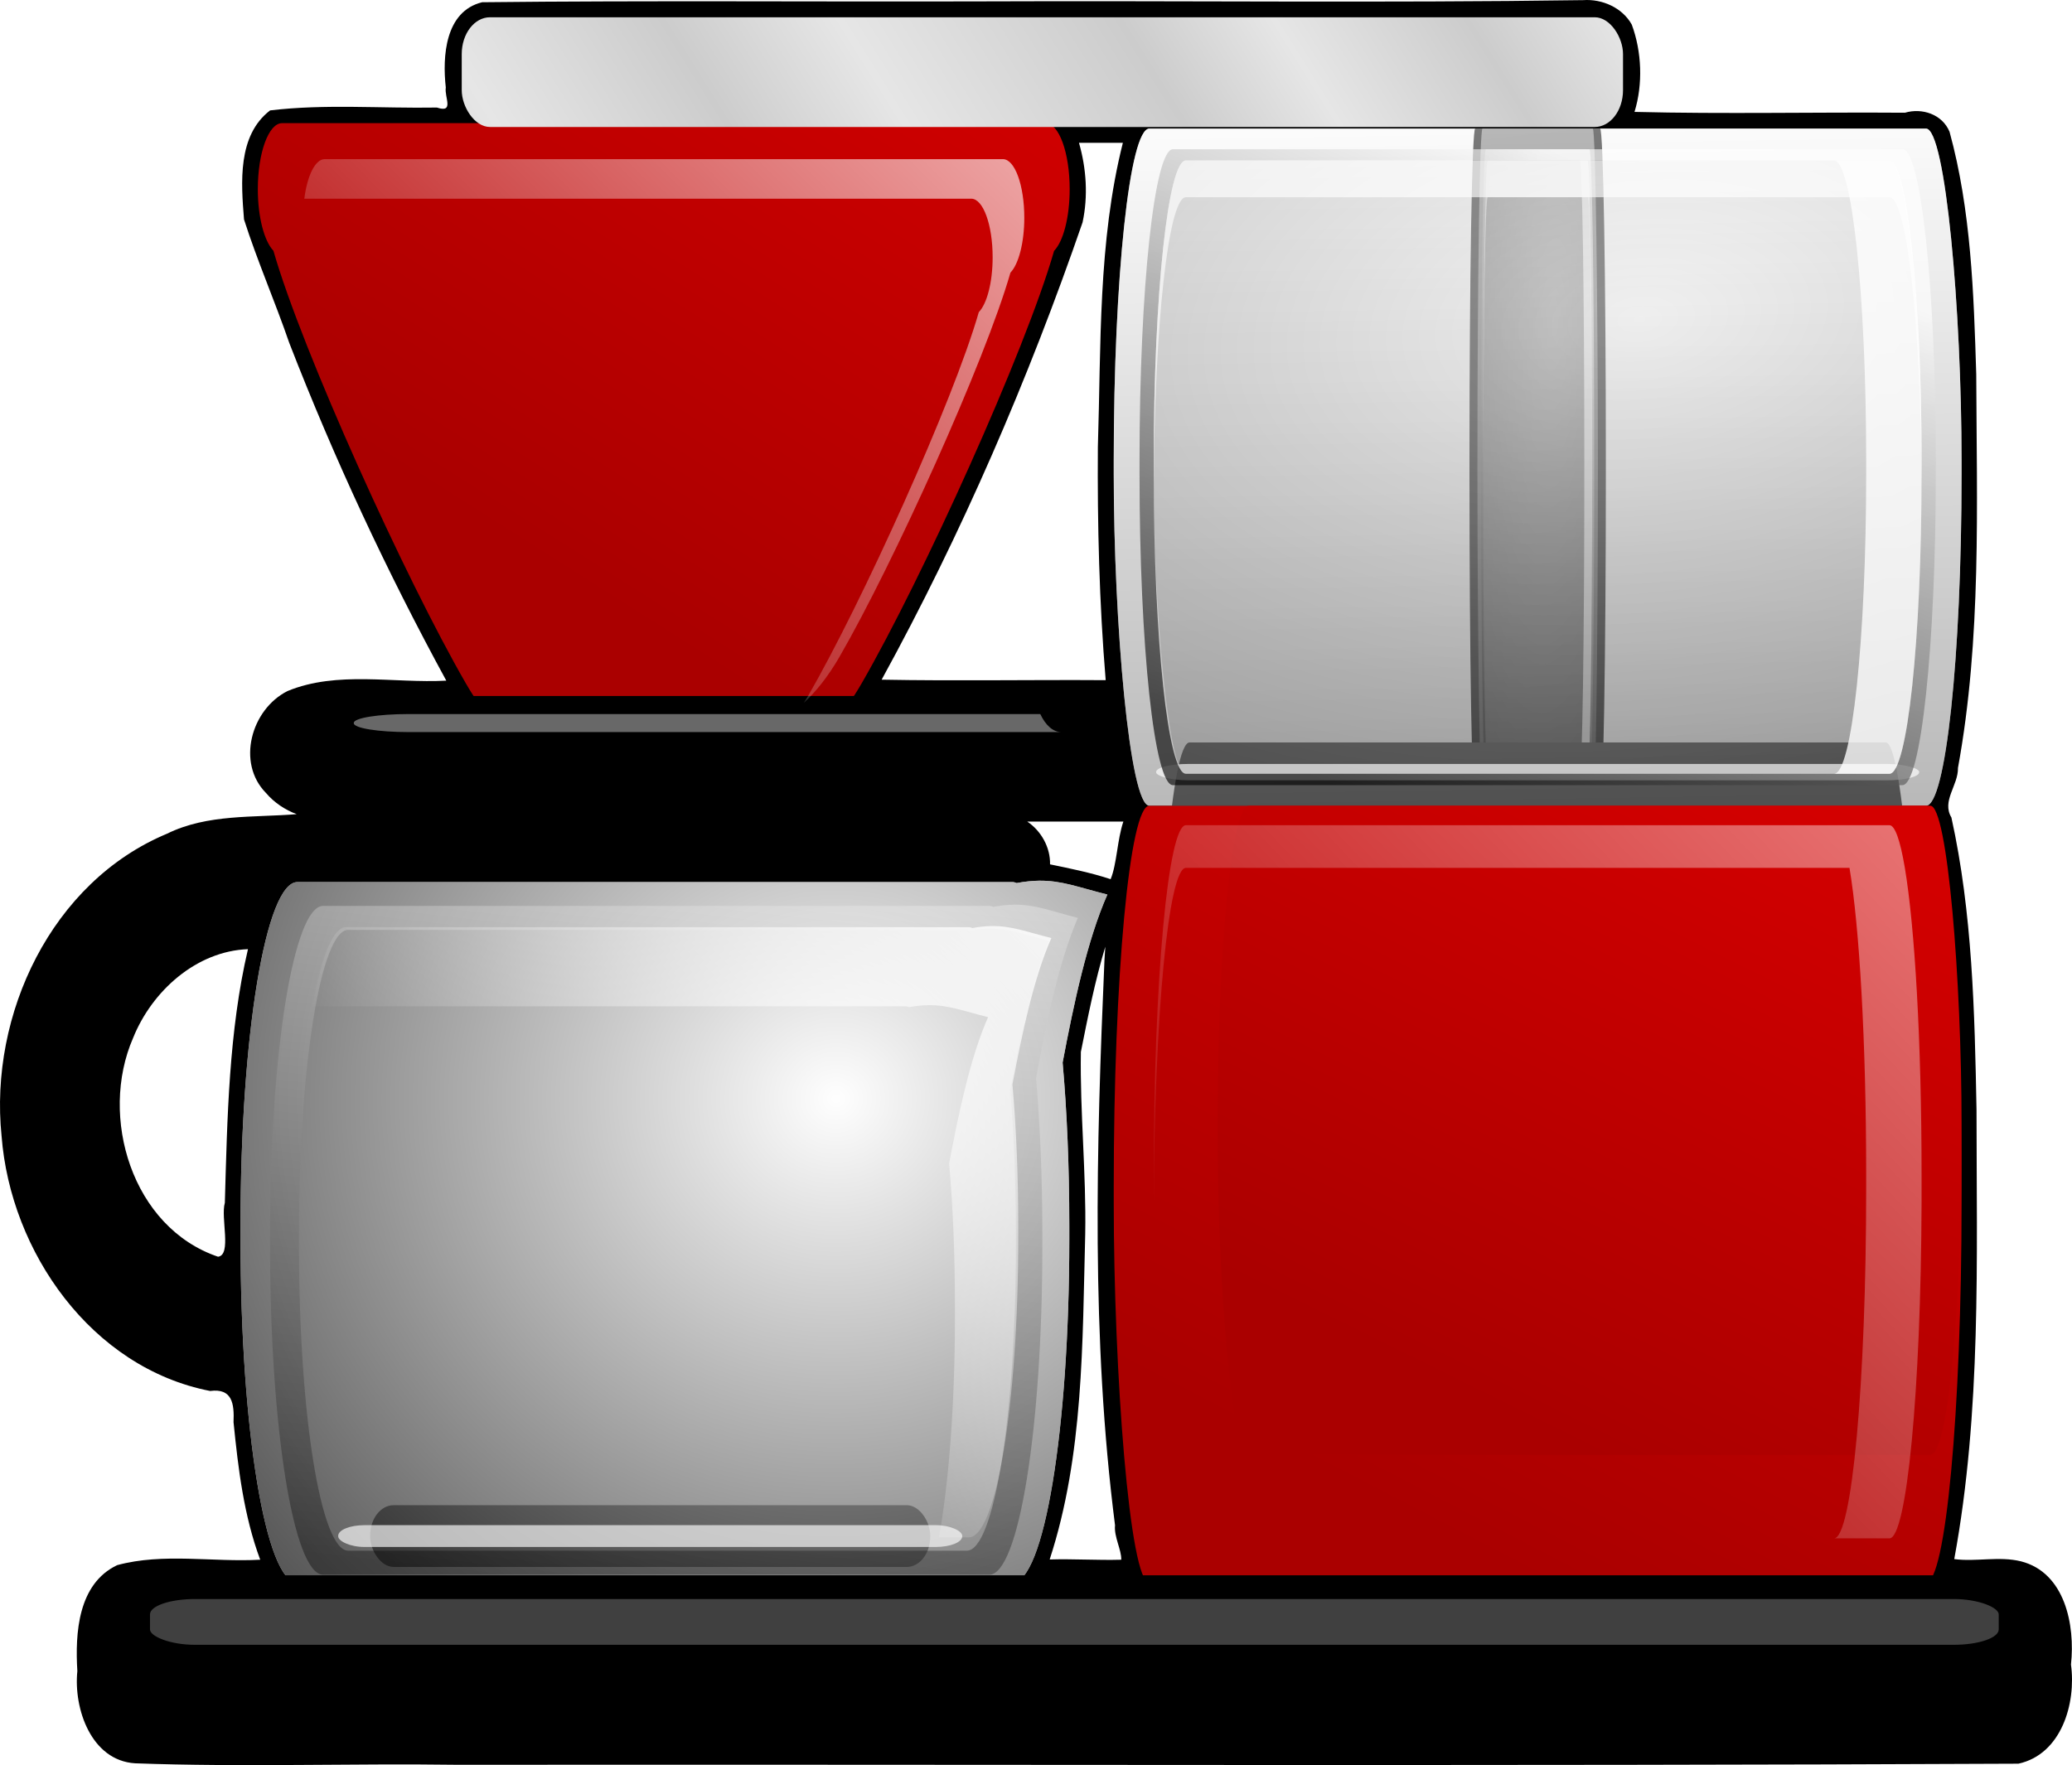 <?xml version="1.0" encoding="UTF-8" standalone="no"?>
<!-- Created with Inkscape (http://www.inkscape.org/) -->

<svg
   xmlns:dc="http://purl.org/dc/elements/1.1/"
   xmlns:cc="http://creativecommons.org/ns#"
   xmlns:rdf="http://www.w3.org/1999/02/22-rdf-syntax-ns#"
   xmlns:svg="http://www.w3.org/2000/svg"
   xmlns="http://www.w3.org/2000/svg"
   xmlns:xlink="http://www.w3.org/1999/xlink"
   xmlns:sodipodi="http://sodipodi.sourceforge.net/DTD/sodipodi-0.dtd"
   xmlns:inkscape="http://www.inkscape.org/namespaces/inkscape"
   width="523.684"
   height="446.209"
   id="svg2"
   version="1.1"
   inkscape:version="0.48.4 r9939"
   sodipodi:docname="football.svg">
  <defs
     id="defs4">
    <linearGradient
       id="linearGradient4239"
       inkscape:collect="always">
      <stop
         id="stop4241"
         offset="0"
         style="stop-color:#aa0000;stop-opacity:1" />
      <stop
         id="stop4243"
         offset="1"
         style="stop-color:#d40000;stop-opacity:1" />
    </linearGradient>
    <linearGradient
       inkscape:collect="always"
       id="linearGradient4223">
      <stop
         style="stop-color:#aa0000;stop-opacity:1;"
         offset="0"
         id="stop4225" />
      <stop
         style="stop-color:#d40000;stop-opacity:1"
         offset="1"
         id="stop4227" />
    </linearGradient>
    <linearGradient
       inkscape:collect="always"
       id="linearGradient4215">
      <stop
         style="stop-color:#ffffff;stop-opacity:1;"
         offset="0"
         id="stop4217" />
      <stop
         style="stop-color:#ffffff;stop-opacity:0;"
         offset="1"
         id="stop4219" />
    </linearGradient>
    <linearGradient
       id="linearGradient4132"
       inkscape:collect="always">
      <stop
         id="stop4134"
         offset="0"
         style="stop-color:#ffffff;stop-opacity:1" />
      <stop
         id="stop4136"
         offset="1"
         style="stop-color:#000000;stop-opacity:1" />
    </linearGradient>
    <linearGradient
       inkscape:collect="always"
       id="linearGradient4092">
      <stop
         style="stop-color:#000000;stop-opacity:1;"
         offset="0"
         id="stop4094" />
      <stop
         style="stop-color:#ffffff;stop-opacity:1"
         offset="1"
         id="stop4096" />
    </linearGradient>
    <linearGradient
       inkscape:collect="always"
       id="linearGradient4063">
      <stop
         style="stop-color:#666666;stop-opacity:1;"
         offset="0"
         id="stop4065" />
      <stop
         style="stop-color:#ffffff;stop-opacity:1"
         offset="1"
         id="stop4067" />
    </linearGradient>
    <linearGradient
       id="linearGradient4043">
      <stop
         id="stop4045"
         offset="0"
         style="stop-color:#cccccc;stop-opacity:1" />
      <stop
         style="stop-color:#e6e6e6;stop-opacity:1"
         offset="0.14"
         id="stop4047" />
      <stop
         style="stop-color:#cccccc;stop-opacity:1"
         offset="0.28"
         id="stop4049" />
      <stop
         style="stop-color:#e6e6e6;stop-opacity:1"
         offset="0.387"
         id="stop4051" />
      <stop
         style="stop-color:#cccccc;stop-opacity:1"
         offset="0.557"
         id="stop4053" />
      <stop
         style="stop-color:#e6e6e6;stop-opacity:1"
         offset="0.65"
         id="stop4055" />
      <stop
         style="stop-color:#cccccc;stop-opacity:1"
         offset="0.767"
         id="stop4057" />
      <stop
         style="stop-color:#e6e6e6;stop-opacity:1"
         offset="0.86"
         id="stop4059" />
      <stop
         id="stop4061"
         offset="1"
         style="stop-color:#e6e6e6;stop-opacity:1" />
    </linearGradient>
    <linearGradient
       id="linearGradient4014">
      <stop
         style="stop-color:#cccccc;stop-opacity:1"
         offset="0"
         id="stop4016" />
      <stop
         id="stop4034"
         offset="0.14"
         style="stop-color:#e6e6e6;stop-opacity:1" />
      <stop
         id="stop4032"
         offset="0.28"
         style="stop-color:#cccccc;stop-opacity:1" />
      <stop
         id="stop4030"
         offset="0.387"
         style="stop-color:#e6e6e6;stop-opacity:1" />
      <stop
         id="stop4028"
         offset="0.557"
         style="stop-color:#cccccc;stop-opacity:1" />
      <stop
         id="stop4026"
         offset="0.65"
         style="stop-color:#e6e6e6;stop-opacity:1" />
      <stop
         id="stop4024"
         offset="0.767"
         style="stop-color:#cccccc;stop-opacity:1" />
      <stop
         id="stop4022"
         offset="0.86"
         style="stop-color:#e6e6e6;stop-opacity:1" />
      <stop
         style="stop-color:#f2f2f2;stop-opacity:1"
         offset="1"
         id="stop4018" />
    </linearGradient>
    <filter
       inkscape:collect="always"
       id="filter3904"
       color-interpolation-filters="sRGB">
      <feGaussianBlur
         inkscape:collect="always"
         stdDeviation="8.582"
         id="feGaussianBlur3906" />
    </filter>
    <filter
       inkscape:collect="always"
       id="filter3922"
       color-interpolation-filters="sRGB">
      <feGaussianBlur
         inkscape:collect="always"
         stdDeviation="5.217"
         id="feGaussianBlur3924" />
    </filter>
    <clipPath
       clipPathUnits="userSpaceOnUse"
       id="clipPath3930">
      <rect
         ry="157.143"
         rx="157.143"
         y="349.505"
         x="171.429"
         height="314.286"
         width="314.286"
         id="rect3932"
         style="fill:#999999;fill-opacity:1;fill-rule:evenodd;stroke:#000000;stroke-width:5;stroke-linejoin:miter;stroke-miterlimit:4;stroke-opacity:1;stroke-dasharray:none" />
    </clipPath>
    <clipPath
       clipPathUnits="userSpaceOnUse"
       id="clipPath3934">
      <rect
         ry="157.143"
         rx="157.143"
         y="349.505"
         x="171.429"
         height="314.286"
         width="314.286"
         id="rect3936"
         style="fill:#999999;fill-opacity:1;fill-rule:evenodd;stroke:#000000;stroke-width:5;stroke-linejoin:miter;stroke-miterlimit:4;stroke-opacity:1;stroke-dasharray:none" />
    </clipPath>
    <clipPath
       clipPathUnits="userSpaceOnUse"
       id="clipPath3938">
      <rect
         ry="157.143"
         rx="157.143"
         y="349.505"
         x="171.429"
         height="314.286"
         width="314.286"
         id="rect3940"
         style="fill:#999999;fill-opacity:1;fill-rule:evenodd;stroke:#000000;stroke-width:5;stroke-linejoin:miter;stroke-miterlimit:4;stroke-opacity:1;stroke-dasharray:none" />
    </clipPath>
    <clipPath
       clipPathUnits="userSpaceOnUse"
       id="clipPath3942">
      <rect
         ry="157.143"
         rx="157.143"
         y="349.505"
         x="171.429"
         height="314.286"
         width="314.286"
         id="rect3944"
         style="fill:#999999;fill-opacity:1;fill-rule:evenodd;stroke:#000000;stroke-width:5;stroke-linejoin:miter;stroke-miterlimit:4;stroke-opacity:1;stroke-dasharray:none" />
    </clipPath>
    <clipPath
       clipPathUnits="userSpaceOnUse"
       id="clipPath3946">
      <rect
         ry="157.143"
         rx="157.143"
         y="349.505"
         x="171.429"
         height="314.286"
         width="314.286"
         id="rect3948"
         style="fill:#999999;fill-opacity:1;fill-rule:evenodd;stroke:#000000;stroke-width:5;stroke-linejoin:miter;stroke-miterlimit:4;stroke-opacity:1;stroke-dasharray:none" />
    </clipPath>
    <clipPath
       clipPathUnits="userSpaceOnUse"
       id="clipPath3950">
      <rect
         ry="157.143"
         rx="157.143"
         y="349.505"
         x="171.429"
         height="314.286"
         width="314.286"
         id="rect3952"
         style="fill:#999999;fill-opacity:1;fill-rule:evenodd;stroke:#000000;stroke-width:5;stroke-linejoin:miter;stroke-miterlimit:4;stroke-opacity:1;stroke-dasharray:none" />
    </clipPath>
    <clipPath
       clipPathUnits="userSpaceOnUse"
       id="clipPath3954">
      <rect
         ry="157.143"
         rx="157.143"
         y="349.505"
         x="171.429"
         height="314.286"
         width="314.286"
         id="rect3956"
         style="fill:#999999;fill-opacity:1;fill-rule:evenodd;stroke:#000000;stroke-width:5;stroke-linejoin:miter;stroke-miterlimit:4;stroke-opacity:1;stroke-dasharray:none" />
    </clipPath>
    <clipPath
       clipPathUnits="userSpaceOnUse"
       id="clipPath3958">
      <rect
         ry="423.572"
         rx="342.897"
         y="-268.344"
         x="-18.764"
         height="847.144"
         width="685.793"
         id="rect3960"
         style="fill:#999999;fill-opacity:1;fill-rule:evenodd;stroke:#000000;stroke-width:12.126;stroke-linejoin:miter;stroke-miterlimit:4;stroke-opacity:1;stroke-dasharray:none"
         transform="matrix(0.977,0.212,-0.212,0.977,0,0)" />
    </clipPath>
    <clipPath
       clipPathUnits="userSpaceOnUse"
       id="clipPath3962">
      <rect
         ry="374.668"
         rx="520.419"
         y="193.227"
         x="-615.086"
         height="749.335"
         width="1040.839"
         id="rect3964"
         style="fill:#999999;fill-opacity:1;fill-rule:evenodd;stroke:#000000;stroke-width:14.05;stroke-linejoin:miter;stroke-miterlimit:4;stroke-opacity:1;stroke-dasharray:none"
         transform="matrix(0.977,-0.213,0.05,0.999,0,0)" />
    </clipPath>
    <clipPath
       clipPathUnits="userSpaceOnUse"
       id="clipPath3966">
      <rect
         ry="317.558"
         rx="317.558"
         y="285.65"
         x="-181.55"
         height="635.115"
         width="635.115"
         id="rect3968"
         style="fill:#999999;fill-opacity:1;fill-rule:evenodd;stroke:#000000;stroke-width:10.104;stroke-linejoin:miter;stroke-miterlimit:4;stroke-opacity:1;stroke-dasharray:none"
         transform="matrix(0.906,-0.424,0.424,0.906,0,0)" />
    </clipPath>
    <clipPath
       clipPathUnits="userSpaceOnUse"
       id="clipPath3970">
      <rect
         ry="157.143"
         rx="157.143"
         y="349.505"
         x="171.429"
         height="314.286"
         width="314.286"
         id="rect3972"
         style="fill:#999999;fill-opacity:1;fill-rule:evenodd;stroke:#000000;stroke-width:5;stroke-linejoin:miter;stroke-miterlimit:4;stroke-opacity:1;stroke-dasharray:none" />
    </clipPath>
    <clipPath
       clipPathUnits="userSpaceOnUse"
       id="clipPath3974">
      <rect
         ry="142.865"
         rx="142.865"
         y="354.718"
         x="191.81"
         height="285.73"
         width="285.73"
         id="rect3976"
         style="fill:#999999;fill-opacity:1;fill-rule:evenodd;stroke:#000000;stroke-width:4.546;stroke-linejoin:miter;stroke-miterlimit:4;stroke-opacity:1;stroke-dasharray:none" />
    </clipPath>
    <clipPath
       clipPathUnits="userSpaceOnUse"
       id="clipPath3978">
      <rect
         ry="157.143"
         rx="157.143"
         y="349.505"
         x="171.429"
         height="314.286"
         width="314.286"
         id="rect3980"
         style="fill:#999999;fill-opacity:1;fill-rule:evenodd;stroke:#000000;stroke-width:5;stroke-linejoin:miter;stroke-miterlimit:4;stroke-opacity:1;stroke-dasharray:none" />
    </clipPath>
    <linearGradient
       inkscape:collect="always"
       xlink:href="#linearGradient4014"
       id="linearGradient4020"
       x1="62.837"
       y1="520.349"
       x2="374.469"
       y2="307.207"
       gradientUnits="userSpaceOnUse"
       gradientTransform="matrix(0.913,0,0,1,2.99,0)" />
    <linearGradient
       inkscape:collect="always"
       xlink:href="#linearGradient4063"
       id="linearGradient4069"
       x1="321.941"
       y1="583.989"
       x2="318.911"
       y2="390.039"
       gradientUnits="userSpaceOnUse" />
    <linearGradient
       inkscape:collect="always"
       xlink:href="#linearGradient4092"
       id="linearGradient4098"
       x1="106.429"
       y1="227.143"
       x2="173.571"
       y2="71.429"
       gradientUnits="userSpaceOnUse" />
    <radialGradient
       inkscape:collect="always"
       xlink:href="#linearGradient4132"
       id="radialGradient4130"
       cx="332.143"
       cy="439.404"
       fx="332.143"
       fy="439.404"
       r="97.041"
       gradientTransform="matrix(-2.958,0.345,-0.2,-1.716,1402.582,1088.112)"
       gradientUnits="userSpaceOnUse" />
    <linearGradient
       inkscape:collect="always"
       xlink:href="#linearGradient4063"
       id="linearGradient4152"
       gradientUnits="userSpaceOnUse"
       x1="321.941"
       y1="583.989"
       x2="318.911"
       y2="390.039"
       gradientTransform="matrix(0.142,0,0,1,262.902,0)" />
    <radialGradient
       inkscape:collect="always"
       xlink:href="#linearGradient4132"
       id="radialGradient4154"
       gradientUnits="userSpaceOnUse"
       gradientTransform="matrix(-0.42,0.345,-0.028,-1.716,462.13,1088.112)"
       cx="332.143"
       cy="439.404"
       fx="332.143"
       fy="439.404"
       r="97.041" />
    <linearGradient
       inkscape:collect="always"
       xlink:href="#linearGradient4092"
       id="linearGradient4156"
       gradientUnits="userSpaceOnUse"
       x1="106.429"
       y1="227.143"
       x2="173.571"
       y2="71.429"
       gradientTransform="matrix(0.142,0,0,1,287.253,349.505)" />
    <linearGradient
       inkscape:collect="always"
       xlink:href="#linearGradient4215"
       id="linearGradient4221"
       x1="402.754"
       y1="580.958"
       x2="230.017"
       y2="743.593"
       gradientUnits="userSpaceOnUse" />
    <linearGradient
       inkscape:collect="always"
       xlink:href="#linearGradient4223"
       id="linearGradient4229"
       x1="236.078"
       y1="731.471"
       x2="332.043"
       y2="546.613"
       gradientUnits="userSpaceOnUse" />
    <linearGradient
       inkscape:collect="always"
       xlink:href="#linearGradient4239"
       id="linearGradient4237"
       x1="-100.005"
       y1="170.844"
       x2="8.3647222e-007"
       y2="13.26"
       gradientUnits="userSpaceOnUse" />
    <linearGradient
       inkscape:collect="always"
       xlink:href="#linearGradient4215"
       id="linearGradient4254"
       x1="52.528"
       y1="-46.339"
       x2="-161.624"
       y2="165.793"
       gradientUnits="userSpaceOnUse" />
    <linearGradient
       inkscape:collect="always"
       xlink:href="#linearGradient4092"
       id="linearGradient4267"
       x1="-91.924"
       y1="421.362"
       x2="-69.701"
       y2="229.433"
       gradientUnits="userSpaceOnUse" />
    <radialGradient
       inkscape:collect="always"
       xlink:href="#linearGradient4132"
       id="radialGradient4271"
       cx="-2.951"
       cy="241.255"
       fx="-2.951"
       fy="241.255"
       r="109.547"
       gradientTransform="matrix(-1.834,0.06,-0.057,-1.75,-33.969,718.58)"
       gradientUnits="userSpaceOnUse" />
    <linearGradient
       inkscape:collect="always"
       xlink:href="#linearGradient4215"
       id="linearGradient4288"
       x1="22.223"
       y1="221.352"
       x2="-108.086"
       y2="346.611"
       gradientUnits="userSpaceOnUse" />
    <linearGradient
       inkscape:collect="always"
       xlink:href="#linearGradient4223"
       id="linearGradient4298"
       gradientUnits="userSpaceOnUse"
       x1="236.078"
       y1="731.471"
       x2="332.043"
       y2="546.613"
       gradientTransform="matrix(0.877,0,0,0.835,50.689,94.072)" />
    <filter
       inkscape:collect="always"
       id="filter4348"
       x="-0.025"
       width="1.049"
       y="-0.993"
       height="2.986"
       color-interpolation-filters="sRGB">
      <feGaussianBlur
         inkscape:collect="always"
         stdDeviation="4.788"
         id="feGaussianBlur4350" />
    </filter>
    <filter
       inkscape:collect="always"
       id="filter4362"
       x="-0.055"
       width="1.111"
       y="-0.729"
       height="2.457"
       color-interpolation-filters="sRGB">
      <feGaussianBlur
         inkscape:collect="always"
         stdDeviation="4.131"
         id="feGaussianBlur4364" />
    </filter>
  </defs>
  <sodipodi:namedview
     id="base"
     pagecolor="#ffffff"
     bordercolor="#666666"
     borderopacity="1.0"
     inkscape:pageopacity="0.0"
     inkscape:pageshadow="2"
     inkscape:zoom="0.35"
     inkscape:cx="235.32567"
     inkscape:cy="543.99523"
     inkscape:document-units="px"
     inkscape:current-layer="layer1"
     showgrid="false"
     fit-margin-top="0"
     fit-margin-left="0"
     fit-margin-right="0"
     fit-margin-bottom="0"
     inkscape:window-width="1366"
     inkscape:window-height="705"
     inkscape:window-x="-8"
     inkscape:window-y="-8"
     inkscape:window-maximized="1" />
  <g
     inkscape:label="Layer 1"
     inkscape:groupmode="layer"
     id="layer1"
     transform="translate(82.204,-367.966)">
    <path
       style="fill:#000000;fill-opacity:1;fill-rule:evenodd;stroke:none"
       d="m 317.938,368 c -50.774,0.732 -101.699,0.102 -152.531,0.312 -41.911,0.119 -83.87,-0.241 -125.75,0.219 -9.358,2.279 -10.075,13.672 -9.188,21.562 -0.398,2.433 2.243,6.526 -2.25,5.062 -14.013,0.241 -28.345,-0.947 -42.156,0.719 -8.277,6.346 -7.337,18.242 -6.594,27.562 3.36,10.511 7.832,20.731 11.438,31.219 11.398,29.348 24.624,57.73 39.688,85.375 -13.277,0.714 -27.528,-2.567 -40.125,2.625 -9.202,4.619 -12.963,18.158 -5.438,25.781 2.062,2.424 4.806,4.255 7.75,5.344 -10.971,0.907 -22.534,-0.092 -32.771,4.938 -29.221,12.189 -44.96,45.714 -41.819,76.404 2.254,29.34 22.747,58.637 52.715,64.471 5.56,-0.739 6.126,3.157 5.914,7.892 1.185,11.795 2.603,23.666 6.742,34.764 -11.981,0.671 -24.491,-1.791 -36.156,1.375 -9.908,4.719 -10.648,17.187 -10.062,26.781 -0.977,9.562 3.531,22.623 14.588,23.311 27.207,0.998 54.465,-0.005 81.694,0.376 131.432,-0.122 262.91,0.344 394.312,-0.281 10.849,-2.361 14.631,-15.213 13.281,-25.062 1.082,-9.968 -1.485,-23.254 -12.656,-26.094 -5.535,-1.355 -11.265,0.165 -16.844,-0.562 6.887,-37.381 5.649,-75.712 5.626,-113.594 -0.468,-24.7 -1.026,-49.748 -6.345,-73.875 -2.518,-4.211 1.747,-8.112 1.656,-12.531 5.985,-32.733 4.742,-66.33 4.62,-99.499 -0.628,-20.534 -1.304,-41.496 -6.745,-61.313 -1.836,-4.43 -6.929,-6.104 -11.281,-4.82 -22.781,-0.17 -45.566,0.358 -68.344,-0.211 2.165,-7.009 1.838,-15.228 -0.688,-22.062 -2.374,-4.286 -7.489,-6.529 -12.281,-6.188 z m -116.344,36.062 c -6.31,25.039 -5.497,51.227 -6.319,76.906 -0.139,19.66 0.353,39.339 1.975,58.938 -18.875,-0.128 -37.752,0.228 -56.625,-0.125 20.238,-36.913 37.064,-75.845 50.781,-115.594 1.432,-6.637 0.96,-13.644 -0.906,-20.125 3.698,0 7.396,0 11.094,0 z m 0.125,171.594 c -1.56,4.558 -1.636,10.747 -3.219,14.562 -4.933,-1.649 -10.55,-2.769 -15.312,-3.75 0.097,-4.287 -2.235,-8.44 -5.75,-10.812 8.094,0 16.188,0 24.281,0 z m -4.781,35.062 c -2.064,47.554 -3.374,95.545 2.675,142.826 -0.295,2.912 1.646,6.192 1.575,8.706 -5.988,0.165 -12.066,-0.242 -18.094,-0.062 8.618,-26.403 8.264,-54.756 8.984,-82.281 0.28,-15.343 -1.35,-30.767 -1.098,-46.025 1.79,-8.966 3.54,-17.844 6.177,-26.6 -0.073,1.146 -0.146,2.292 -0.219,3.438 z m -216.469,-2.812 c -4.852,20.708 -5.235,42.739 -5.846,64.125 -1.102,3.78 1.793,13.165 -1.716,13.625 -21.762,-7.375 -30.157,-35.376 -21.469,-55.312 4.736,-11.8 15.937,-21.952 29.031,-22.438 z"
       id="path4477"
       inkscape:connector-curvature="0" />
    <path
       style="fill:url(#linearGradient4237);fill-opacity:1;fill-rule:evenodd;stroke:none"
       d="m -182.344,49.594 c -3.385,0 -6.125,7.444 -6.125,16.688 0,7.125 1.645,13.162 3.938,15.562 7.258,25.357 33.356,82.898 48.625,109.344 18.949,32.821 41.208,17.719 50.031,17.719 8.823,0 31.082,15.103 50.031,-17.719 15.263,-26.436 41.355,-83.94 48.625,-109.312 2.309,-2.379 3.938,-8.436 3.938,-15.594 0,-9.244 -2.709,-16.688 -6.094,-16.688 l -192.969,0 z"
       transform="translate(171.429,349.505)"
       id="path3996"
       inkscape:connector-curvature="0" />
    <rect
       ry="83.862"
       rx="8.992"
       y="400.473"
       x="199.286"
       height="171.175"
       width="214.286"
       id="rect4206"
       style="fill:#ffffff;fill-opacity:1;fill-rule:evenodd;stroke:none" />
    <path
       style="fill:#000000;fill-opacity:1;fill-rule:evenodd;stroke:none"
       d="m 290.641,400.474 c -0.801,0 -1.451,37.416 -1.451,83.875 l 0,3.438 c 0,46.459 0.65,83.875 1.451,83.875 l 31.575,0 c 0.801,0 1.451,-37.416 1.451,-83.875 l 0,-3.438 c 0,-46.459 -0.65,-83.875 -1.451,-83.875 l -31.575,0 z"
       id="rect4168"
       inkscape:connector-curvature="0" />
    <g
       id="g4158">
      <rect
         style="opacity:0.49;fill:url(#linearGradient4152);fill-opacity:1;fill-rule:evenodd;stroke:none"
         id="rect4140"
         width="30.438"
         height="171.175"
         x="291.21"
         y="400.473"
         rx="1.277"
         ry="83.862" />
      <rect
         ry="75.955"
         rx="1.157"
         y="408.542"
         x="292.644"
         height="155.036"
         width="27.568"
         id="rect4142"
         style="opacity:0.27;fill:url(#radialGradient4154);fill-opacity:1;fill-rule:evenodd;stroke:none" />
      <rect
         style="opacity:0.67;fill:#ffffff;fill-opacity:1;fill-rule:evenodd;stroke:none"
         id="rect4144"
         width="27.394"
         height="4.132"
         x="292.731"
         y="561.087"
         rx="1.149"
         ry="2.024" />
      <path
         inkscape:connector-curvature="0"
         style="opacity:0.635;fill:url(#linearGradient4156);fill-opacity:1;fill-rule:evenodd;stroke:none"
         d="m 293.334,405.693 c -0.664,0 -1.198,35.12 -1.198,78.75 l 0,3.25 c 0,43.63 0.534,78.75 1.198,78.75 l 26.189,0 c 0.664,0 1.198,-35.12 1.198,-78.75 l 0,-3.25 c 0,-43.63 -0.534,-78.75 -1.198,-78.75 l -26.189,0 z m 0.466,2.844 25.257,0 c 0.641,0 1.154,33.89 1.154,75.969 l 0,3.125 c 0,42.079 -0.513,75.938 -1.154,75.938 l -25.257,0 c -0.641,0 -1.154,-33.858 -1.154,-75.938 l 0,-3.125 c 0,-42.079 0.513,-75.969 1.154,-75.969 z"
         id="path4146" />
      <path
         inkscape:connector-curvature="0"
         style="opacity:0.788;fill:#ffffff;fill-opacity:1;fill-rule:evenodd;stroke:none"
         d="m 317.069,408.536 c 0.641,0 1.154,33.89 1.154,75.969 l 0,3.125 c 0,42.079 -0.513,75.938 -1.154,75.938 l 1.989,0 c 0.641,0 1.154,-33.858 1.154,-75.938 l 0,-3.125 c 0,-42.079 -0.513,-75.969 -1.154,-75.969 l -1.989,0 z"
         id="path4148" />
      <path
         inkscape:connector-curvature="0"
         style="opacity:0.65;fill:#ffffff;fill-opacity:1;fill-rule:evenodd;stroke:none"
         d="m 293.8,408.536 c -0.641,0 -1.154,33.89 -1.154,75.969 l 0,3.125 c 0,1.035 -6.2e-4,2.038 0,3.062 0.025,-40.621 0.529,-72.875 1.154,-72.875 l 25.257,0 c 0.625,0 1.129,32.254 1.154,72.875 6.2e-4,-1.025 0,-2.027 0,-3.062 l 0,-3.125 c 0,-42.079 -0.513,-75.969 -1.154,-75.969 l -25.257,0 z"
         id="path4150" />
    </g>
    <path
       style="fill:#000000;fill-opacity:1;fill-rule:evenodd;stroke:none"
       d="m -179.25,228.094 c -1.441,0 -2.795,0.378 -3.969,1.062 -2.035,-0.238 -4.096,-0.344 -6.188,-0.344 -33.298,0 -60.094,30.853 -60.094,69.188 0,38.334 26.796,69.188 60.094,69.188 33.298,0 60.094,-30.853 60.094,-69.188 0,-20.934 -8.011,-39.615 -20.688,-52.281 l 149.469,0 c 4.535,0 8.188,-3.871 8.188,-8.656 l 0,-0.344 c 0,-4.785 -3.652,-8.625 -8.188,-8.625 l -178.719,0 z m -10.156,26.281 c 20.986,0 37.875,19.465 37.875,43.625 0,24.16 -16.889,43.625 -37.875,43.625 -20.986,0 -37.875,-19.465 -37.875,-43.625 0,-24.16 16.889,-43.625 37.875,-43.625 z"
       transform="translate(171.429,349.505)"
       id="rect4001"
       inkscape:connector-curvature="0" />
    <path
       id="path4273"
       transform="translate(171.429,349.505)"
       d="m 8.938,241.094 c -1.696,0.025 -3.544,0.207 -5.625,0.594 -0.357,-0.159 -0.699,-0.25 -1.062,-0.25 l -180.719,0 c -7.964,0 -14.375,38.702 -14.375,86.781 l 0,3.562 c 0,48.079 6.411,86.781 14.375,86.781 l 180.719,0 c 7.964,0 14.375,-38.702 14.375,-86.781 l 0,-3.562 c 0,-14.913 -0.599,-28.922 -1.688,-41.156 2.79,-14.747 6.209,-30.946 11.312,-42.469 -7.368,-1.842 -11.573,-3.583 -17.312,-3.5 z"
       style="fill:#ffffff;fill-opacity:1;fill-rule:evenodd;stroke:none"
       inkscape:connector-curvature="0" />
    <rect
       style="opacity:0.66;fill:#000000;fill-opacity:1;fill-rule:evenodd;stroke:none"
       id="rect4290"
       width="141.555"
       height="15.611"
       x="11.354"
       y="748.465"
       rx="5.94"
       ry="7.648" />
    <path
       style="opacity:0.7;fill:url(#radialGradient4271);fill-opacity:1;fill-rule:evenodd;stroke:none"
       d="m 8.938,241.094 c -1.696,0.025 -3.544,0.207 -5.625,0.594 -0.357,-0.159 -0.699,-0.25 -1.062,-0.25 l -180.719,0 c -7.964,0 -14.375,38.702 -14.375,86.781 l 0,3.562 c 0,48.079 6.411,86.781 14.375,86.781 l 180.719,0 c 7.964,0 14.375,-38.702 14.375,-86.781 l 0,-3.562 c 0,-14.913 -0.599,-28.922 -1.688,-41.156 2.79,-14.747 6.209,-30.946 11.312,-42.469 -7.368,-1.842 -11.573,-3.583 -17.312,-3.5 z"
       transform="translate(171.429,349.505)"
       id="rect3986"
       inkscape:connector-curvature="0" />
    <rect
       style="fill:#333333;fill-opacity:1;fill-rule:evenodd;stroke:none"
       id="rect4138"
       width="192.062"
       height="196.429"
       x="210.397"
       y="555.648"
       rx="8.059"
       ry="96.234" />
    <rect
       ry="96.234"
       rx="8.992"
       y="571.648"
       x="199.286"
       height="196.429"
       width="214.286"
       id="rect3988"
       style="fill:url(#linearGradient4229);fill-opacity:1;fill-rule:evenodd;stroke:none" />
    <path
       style="fill:#000000;fill-opacity:1;fill-rule:evenodd;stroke:none"
       d="m -169.094,194.406 c -9.607,0 -17.344,6.067 -17.344,13.594 l 0,0.562 c 0,7.527 7.736,13.594 17.344,13.594 l 205.938,0 c -2.659,0 -5.013,-10.742 -6.656,-27.75 l -199.281,0 z"
       transform="translate(171.429,349.505)"
       id="rect3992"
       inkscape:connector-curvature="0" />
    <rect
       style="opacity:0.49;fill:url(#linearGradient4069);fill-opacity:1;fill-rule:evenodd;stroke:none"
       id="rect3990"
       width="214.286"
       height="171.175"
       x="199.286"
       y="400.473"
       rx="8.992"
       ry="83.862" />
    <rect
       style="fill:url(#linearGradient4020);fill-opacity:1;fill-rule:evenodd;stroke:none"
       id="rect3994"
       width="293.505"
       height="27.733"
       x="34.497"
       y="372.331"
       rx="7.143"
       ry="9.301" />
    <rect
       ry="75.955"
       rx="8.144"
       y="408.542"
       x="209.387"
       height="155.036"
       width="194.083"
       id="rect4071"
       style="opacity:0.27;fill:url(#radialGradient4130);fill-opacity:1;fill-rule:evenodd;stroke:none" />
    <rect
       style="opacity:0.67;fill:#ffffff;fill-opacity:1;fill-rule:evenodd;stroke:none"
       id="rect4079"
       width="192.857"
       height="4.132"
       x="210"
       y="561.087"
       rx="8.092"
       ry="2.024" />
    <path
       style="opacity:0.635;fill:url(#linearGradient4098);fill-opacity:1;fill-rule:evenodd;stroke:none"
       d="m 42.812,56.188 c -4.678,0 -8.438,35.12 -8.438,78.75 l 0,3.25 c 0,43.63 3.76,78.75 8.438,78.75 l 184.375,0 c 4.678,0 8.438,-35.12 8.438,-78.75 l 0,-3.25 c 0,-43.63 -3.76,-78.75 -8.438,-78.75 l -184.375,0 z m 3.281,2.844 177.812,0 c 4.512,0 8.125,33.89 8.125,75.969 l 0,3.125 c 0,42.079 -3.613,75.938 -8.125,75.938 l -177.812,0 c -4.512,0 -8.125,-33.858 -8.125,-75.938 l 0,-3.125 c 0,-42.079 3.613,-75.969 8.125,-75.969 z"
       transform="translate(171.429,349.505)"
       id="rect4085"
       inkscape:connector-curvature="0" />
    <path
       style="opacity:0.788;fill:#ffffff;fill-opacity:1;fill-rule:evenodd;stroke:none"
       d="m 209.906,59.031 c 4.512,0 8.125,33.89 8.125,75.969 l 0,3.125 c 0,42.079 -3.613,75.938 -8.125,75.938 l 14,0 c 4.512,0 8.125,-33.858 8.125,-75.938 l 0,-3.125 c 0,-42.079 -3.613,-75.969 -8.125,-75.969 l -14,0 z"
       transform="translate(171.429,349.505)"
       id="rect4100"
       inkscape:connector-curvature="0" />
    <path
       style="opacity:0.65;fill:#ffffff;fill-opacity:1;fill-rule:evenodd;stroke:none"
       d="m 46.094,59.031 c -4.512,0 -8.125,33.89 -8.125,75.969 l 0,3.125 c 0,1.035 -0.004,2.038 0,3.062 0.174,-40.621 3.725,-72.875 8.125,-72.875 l 177.812,0 c 4.4,0 7.951,32.254 8.125,72.875 0.004,-1.025 0,-2.027 0,-3.062 l 0,-3.125 c 0,-42.079 -3.613,-75.969 -8.125,-75.969 l -177.812,0 z"
       transform="translate(171.429,349.505)"
       id="rect4109"
       inkscape:connector-curvature="0" />
    <rect
       style="fill:url(#linearGradient4298);fill-opacity:1;fill-rule:evenodd;stroke:none"
       id="rect4296"
       width="188.022"
       height="164.104"
       x="225.55"
       y="571.648"
       rx="7.89"
       ry="80.398" />
    <path
       style="opacity:0.448;fill:url(#linearGradient4221);fill-opacity:1;fill-rule:evenodd;stroke:none"
       d="m 217.522,576.568 c -4.512,0 -8.125,39.41 -8.125,88.344 l 0,3.634 c 0,1.204 -0.004,2.37 0,3.561 0.174,-47.237 3.725,-84.746 8.125,-84.746 l 167.719,0 c 2.521,14.968 4.219,44.011 4.219,77.551 l 0,3.634 c 0,48.934 -3.613,88.307 -8.125,88.307 l 14,0 c 4.401,0 7.953,-37.492 8.125,-84.746 0.001,-0.389 -2e-5,-0.777 0,-1.163 0.002,-0.805 0,-1.588 0,-2.398 l 0,-3.634 c 0,-33.642 -1.717,-62.768 -4.25,-77.696 -1.152,-6.785 -2.465,-10.648 -3.875,-10.648 l -14,0 -163.812,0 z"
       id="path4210"
       inkscape:connector-curvature="0" />
    <path
       style="fill:url(#linearGradient4254);fill-opacity:1;fill-rule:evenodd;stroke:none"
       d="m -171.562,58.688 c -2.388,0 -4.423,4.171 -5.156,10 l 168.562,0 c 3.007,0 5.406,6.601 5.406,14.812 0,6.358 -1.449,11.762 -3.5,13.875 -6.458,22.538 -29.63,73.611 -43.188,97.094 -0.337,0.584 -0.692,1.106 -1.031,1.656 3.045,-2.795 6.086,-6.556 9.031,-11.656 C -27.88,160.986 -4.708,109.913 1.75,87.375 3.801,85.262 5.25,79.858 5.25,73.5 5.25,65.289 2.851,58.688 -0.156,58.688 l -171.406,0 z"
       transform="translate(171.429,349.505)"
       id="path4245"
       inkscape:connector-curvature="0" />
    <path
       style="opacity:0.38;fill:url(#linearGradient4267);fill-opacity:1;fill-rule:evenodd;stroke:none"
       d="m 2.625,247.156 c -1.58,0.024 -3.28,0.193 -5.219,0.562 -0.333,-0.152 -0.661,-0.25 -1,-0.25 l -168.375,0 c -7.42,0 -13.406,36.954 -13.406,82.844 l 0,3.406 c 0,45.89 5.986,82.812 13.406,82.812 l 168.375,0 c 7.42,0 13.406,-36.923 13.406,-82.812 l 0,-3.406 c 0,-14.234 -0.579,-27.604 -1.594,-39.281 C 10.818,276.956 14.026,261.498 18.781,250.5 11.916,248.742 7.972,247.077 2.625,247.156 z m -6.125,6.062 c 4.965,-0.074 8.595,1.461 14.969,3.094 -4.415,10.211 -7.368,24.557 -9.781,37.625 0.942,10.842 1.438,23.285 1.438,36.5 l 0,3.156 c 0,42.606 -5.517,76.875 -12.406,76.875 l -156.344,0 c -6.889,0 -12.438,-34.269 -12.438,-76.875 l 0,-3.156 c 0,-42.606 5.548,-76.906 12.438,-76.906 l 156.344,0 c 0.315,0 0.597,0.078 0.906,0.219 1.8,-0.343 3.408,-0.509 4.875,-0.531 z"
       transform="translate(171.429,349.505)"
       id="path4256"
       inkscape:connector-curvature="0" />
    <path
       style="fill:url(#linearGradient4288);fill-opacity:1;fill-rule:evenodd;stroke:none"
       d="m -2.969,252.562 c -1.477,0.021 -3.094,0.163 -4.906,0.5 -0.311,-0.138 -0.589,-0.219 -0.906,-0.219 l -157.406,0 c -3.282,0 -6.241,7.613 -8.469,20 l 149.875,0 c 0.317,0 0.595,0.08 0.906,0.219 1.812,-0.337 3.429,-0.479 4.906,-0.5 4.998,-0.072 8.645,1.427 15.062,3.031 -4.445,10.035 -7.414,24.157 -9.844,37 0.948,10.655 1.469,22.856 1.469,35.844 l 0,3.094 c 0,22.044 -1.554,41.772 -4.031,55.562 l 7.531,0 c 6.936,0 12.5,-33.69 12.5,-75.562 l 0,-3.094 c 0,-12.988 -0.521,-25.189 -1.469,-35.844 2.429,-12.843 5.399,-26.965 9.844,-37 -6.417,-1.604 -10.064,-3.104 -15.062,-3.031 z"
       transform="translate(171.429,349.505)"
       id="path4275"
       inkscape:connector-curvature="0" />
    <rect
       ry="2.699"
       rx="6.618"
       y="753.516"
       x="3.273"
       height="5.51"
       width="157.717"
       id="rect4294"
       style="opacity:0.66;fill:#ffffff;fill-opacity:1;fill-rule:evenodd;stroke:none" />
    <rect
       ry="14.722"
       rx="12.06"
       y="766.189"
       x="-58.437"
       height="43.896"
       width="495.535"
       id="rect4334"
       style="fill:#000000;fill-opacity:1;fill-rule:evenodd;stroke:none" />
    <rect
       style="opacity:0.5;fill:#ffffff;fill-opacity:1;fill-rule:evenodd;stroke:none;filter:url(#filter4348)"
       id="rect4338"
       width="467.251"
       height="11.571"
       x="-44.294"
       y="772.189"
       rx="11.371"
       ry="3.881" />
    <path
       id="path4352"
       d="m 21.106,543.911 c -7.695,0 -13.891,2.975 -13.891,6.666 l 0,0.276 c 0,3.691 6.196,6.666 13.891,6.666 l 164.943,0 c -2.13,0 -4.015,-5.268 -5.331,-13.608 l -159.612,0 z"
       style="opacity:0.64;fill:#ffffff;fill-opacity:1;fill-rule:evenodd;stroke:none;filter:url(#filter4362)"
       inkscape:connector-curvature="0"
       transform="matrix(1,0,0,0.335,0,366.263)" />
  </g>
</svg>
